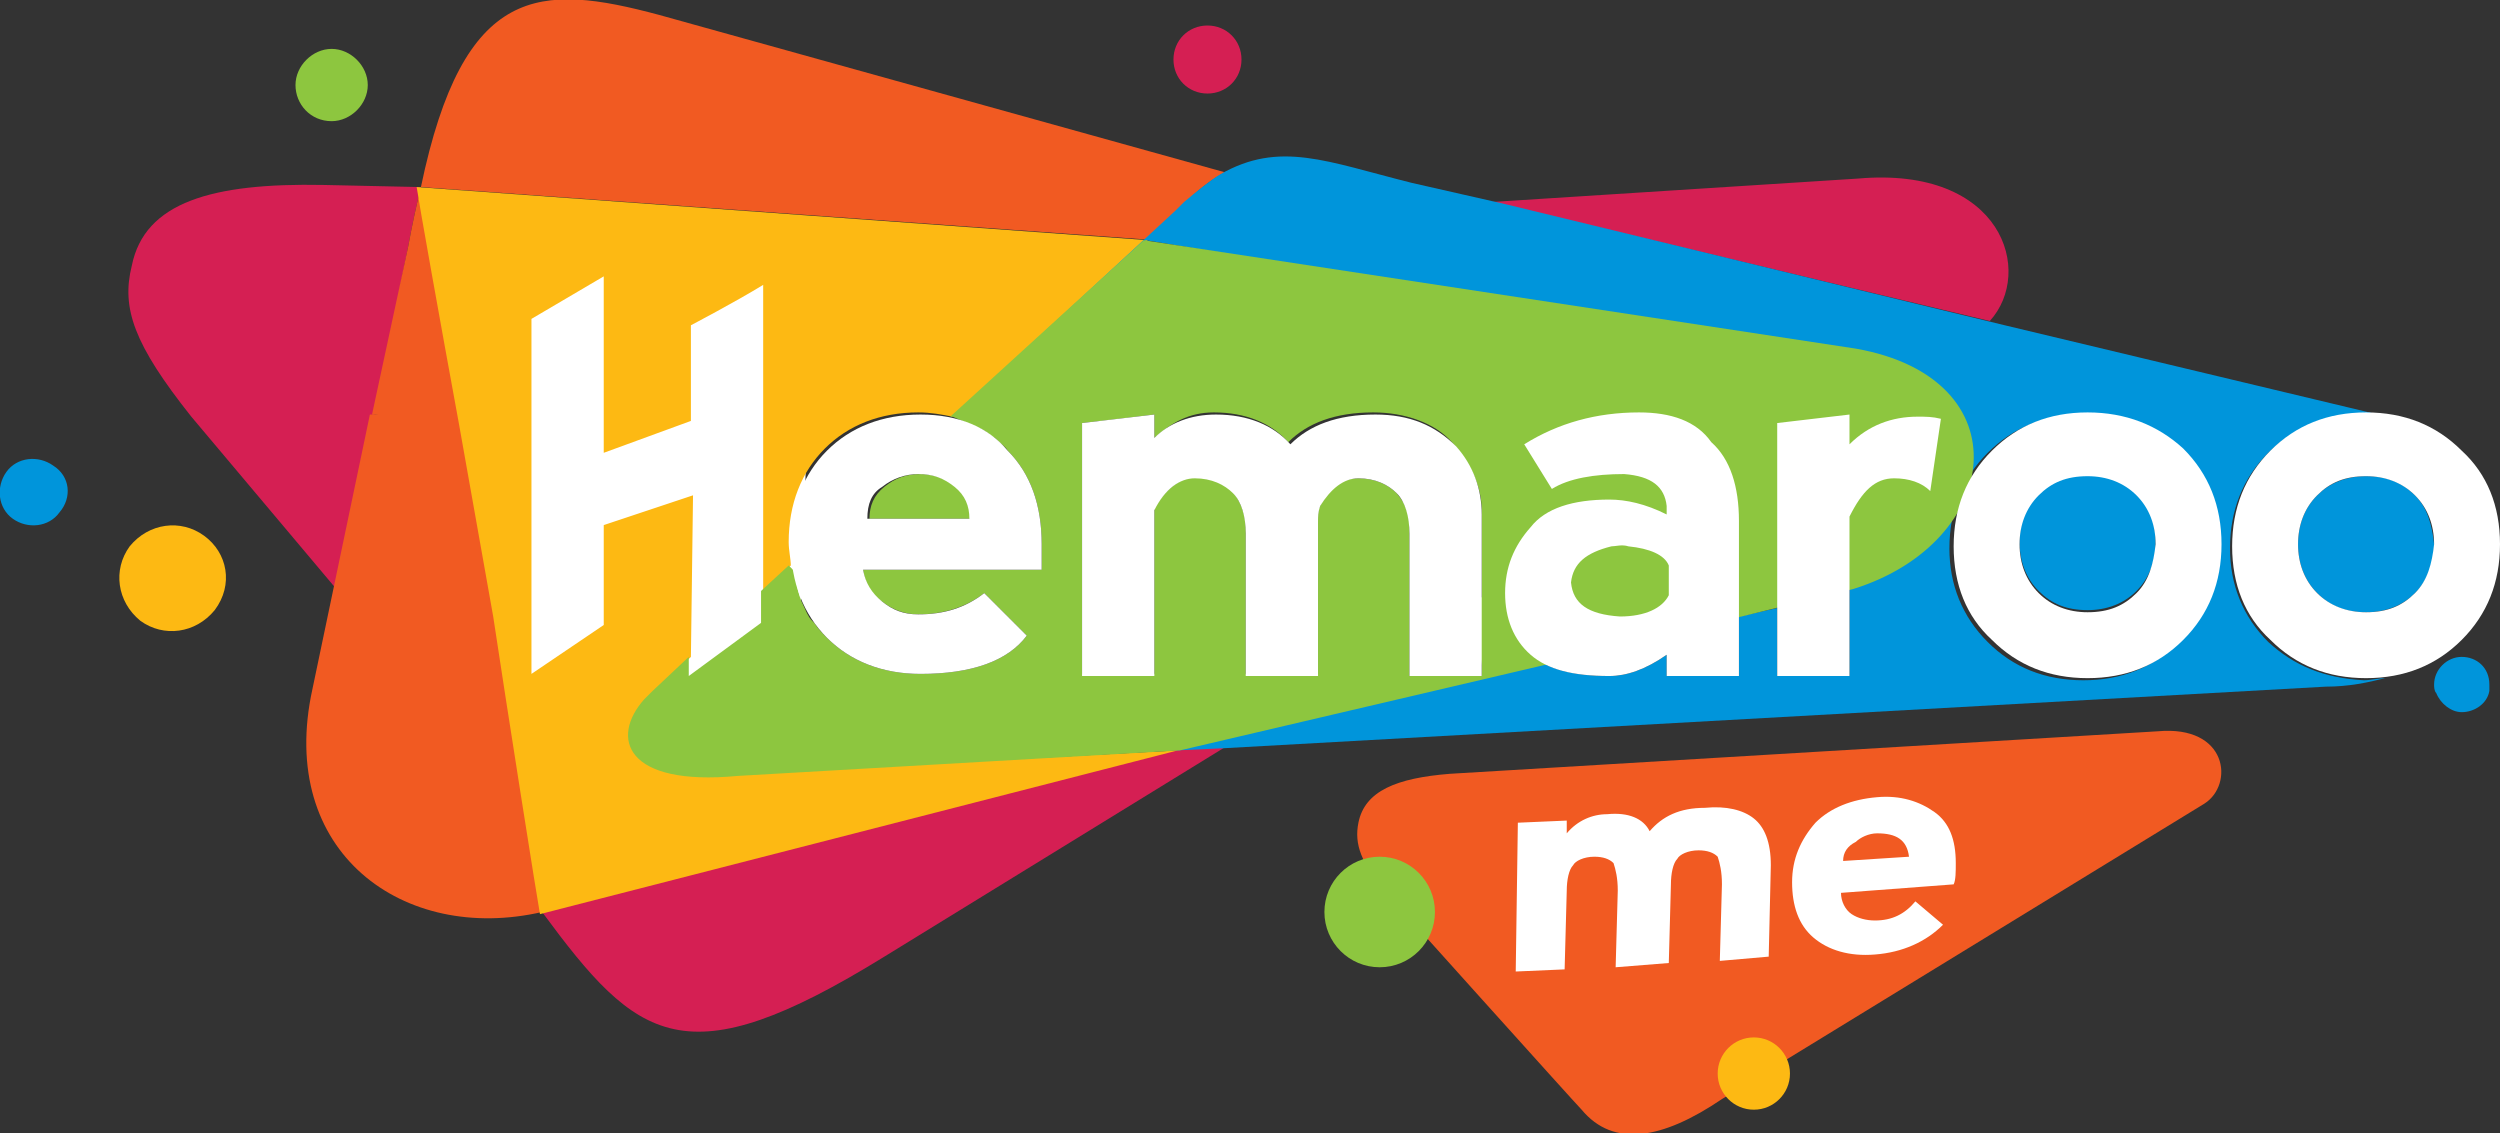 <?xml version="1.0" encoding="utf-8"?>
<!-- Generator: Adobe Illustrator 27.0.0, SVG Export Plug-In . SVG Version: 6.00 Build 0)  -->
<svg version="1.1" id="Layer_1" xmlns="http://www.w3.org/2000/svg" xmlns:xlink="http://www.w3.org/1999/xlink" x="0px" y="0px"
	 viewBox="0 0 117.6 53.3" style="enable-background:new 0 0 117.6 53.3;" xml:space="preserve">
<rect x="0" y="0" width="117.6" height="53.3" fill="#333333" stroke="none"/>
<style type="text/css">
	.st0{fill:#FFFFFF;}
	.st1{fill:#D51F53;}
	.st2{fill:#FDB913;}
	.st3{fill:#8DC63F;}
	.st4{fill:#0095DB;}
	.st5{fill:#F15A22;}
</style>
<polygon class="st0" points="23.3,12.4 24.2,32.2 37.5,32.7 38.3,11.7 "/>
<g>
	<g>
		<g>
			<path class="st1" d="M17.6,19.6l1.6-8c0.2-1.1,0.4-2,0.6-2.8l0,0l0,0l-4.6-0.1c-5.2-0.1-8.4,0.8-9,3.8c-0.5,2,0.1,3.7,2.8,7.1
				l6.9,8.2l0.3-1.5"/>
			<path class="st1" d="M55.5,35.2l-30,7.7C30,49,32.2,50.8,41.6,45l16.1-9.9L55.5,35.2L55.5,35.2z"/>
			<path class="st1" d="M87.4,8.4L70.2,9.5l23.4,5.6C95.7,12.8,94.2,7.8,87.4,8.4z"/>
			<path class="st2" d="M9.6,25.2c-1.1-0.8-2.6-0.6-3.5,0.5c-0.8,1.1-0.6,2.6,0.5,3.5c1.1,0.8,2.6,0.6,3.5-0.5
				C11,27.5,10.7,26,9.6,25.2z"/>
			<path class="st3" d="M15.6,5.7c0.9,0,1.7-0.8,1.7-1.7s-0.8-1.7-1.7-1.7c-0.9,0-1.7,0.8-1.7,1.7S14.6,5.7,15.6,5.7z"/>
			<path class="st1" d="M56.8,4.4c0.9,0,1.6-0.7,1.6-1.6s-0.7-1.6-1.6-1.6c-0.9,0-1.6,0.7-1.6,1.6S55.9,4.4,56.8,4.4z"/>
			<path class="st4" d="M2.5,21.9c-0.7-0.5-1.7-0.4-2.2,0.3c-0.5,0.7-0.4,1.7,0.3,2.2s1.7,0.4,2.2-0.3C3.4,23.4,3.3,22.4,2.5,21.9z"
				/>
			<path class="st5" d="M17.4,19.5l-2.7,12.9c-1.7,7.7,4.3,12,10.8,10.5c-0.1-0.5-1.6-10-2.2-14c0-0.2-1.6-9.2-1.6-9.4"/>
			<path class="st5" d="M21.8,19.8L21.8,19.8c-0.9-4.6-1.9-10.3-2-11l34.6,2.5l1.2-1.6l0.3-0.3c0.6-0.6,1.2-1,1.7-1.3L31,0.7
				c-5.6-1.5-9.2-1.5-11.2,8.1l0,0l0,0c-0.2,0.8-0.4,1.7-0.6,2.8l-1.7,7.9"/>
			<path class="st2" d="M23.2,29c0.6,4,2.1,13.5,2.2,14l0,0l30-7.7l-20.7,1.1c-5.2,0.5-5.7-1.9-4.1-3.7c0,0,0-0.1,0.1-0.1l1.8-1.7
				l0,0l0.1-7.6l-1.8,0.6l-2.4,0.8v4.7L25,31.7V15l3.4-2v8.3l4.1-1.5v-4.5c0,0,2.1-1.1,3.4-1.9c0,0,0,9.5,0,10.7v3.7l1.3-1.2
				c0-0.3-0.1-0.7-0.1-1.1c0-1.8,0.6-3.3,1.7-4.4c1.1-1.1,2.6-1.7,4.4-1.7c0.6,0,1.1,0.1,1.6,0.2l0,0l9.2-8.3L19.6,8.8
				c0.1,0.7,1.1,6.3,2,11.2l0,0"/>
			<path class="st2" d="M22.1,22.3"/>
			<path class="st4" d="M113.6,23.3c-0.6-0.6-1.3-0.9-2.3-0.9c-0.9,0-1.7,0.3-2.3,0.9c-0.6,0.6-0.9,1.4-0.9,2.3s0.3,1.7,0.9,2.3
				c0.6,0.6,1.3,0.9,2.3,0.9c0.9,0,1.7-0.3,2.3-0.9c0.6-0.6,0.9-1.4,0.9-2.3C114.4,24.7,114.2,23.9,113.6,23.3z"/>
			<path class="st4" d="M98.2,22.3c-0.9,0-1.7,0.3-2.3,0.9c-0.6,0.6-0.9,1.4-0.9,2.3s0.3,1.7,0.9,2.3c0.6,0.6,1.3,0.9,2.3,0.9
				c0.9,0,1.7-0.3,2.3-0.9c0.6-0.6,0.9-1.4,0.9-2.3s-0.3-1.7-0.9-2.3C99.9,22.7,99.1,22.3,98.2,22.3z"/>
			<path class="st4" d="M106.7,30.2c-1.2-1.2-1.8-2.7-1.8-4.4c0-1.8,0.6-3.3,1.8-4.5c1.2-1.2,2.7-1.8,4.5-1.8c0.5,0,1.1,0.1,1.5,0.2
				l0,0l-18.4-4.4L70.8,9.6l-4.4-1c-4-1-6.2-2-9-0.4c-0.5,0.3-1.1,0.8-1.7,1.3l-0.3,0.3l-0.1,0.1l-10.6,9.8l9.2-8.4l32.9,5.5
				c7.9,1.4,6.7,8.8,0.2,10.9v4.1h-3.4v-3.2L81.8,29v2.8h-3.4v-1c-1,0.7-1.9,1-2.7,1c-1.6,0-2.9-0.3-3.7-1c0.2,0.2,0.4,0.3,0.6,0.4
				l-17.3,4.1l2.2-0.1l51.9-2.9c1.1,0,2-0.2,2.8-0.4c-0.3,0-0.7,0.1-1,0.1C109.3,31.9,107.9,31.3,106.7,30.2z M102.5,30.2
				c-1.2,1.2-2.7,1.8-4.5,1.8s-3.3-0.6-4.5-1.8c-1.2-1.2-1.8-2.7-1.8-4.4c0-1.8,0.6-3.3,1.8-4.5c1.2-1.2,2.7-1.8,4.5-1.8
				s3.3,0.6,4.5,1.8c1.2,1.2,1.8,2.7,1.8,4.5C104.3,27.5,103.7,29,102.5,30.2z"/>
			<path class="st4" d="M115.8,30.9c-0.7,0-1.3,0.6-1.3,1.3c0,0.1,0,0.3,0.1,0.4c0.2,0.5,0.7,0.9,1.2,0.9c0.6,0,1.2-0.4,1.3-1
				c0-0.1,0-0.2,0-0.3l0,0C117.1,31.4,116.5,30.9,115.8,30.9z"/>
			<path class="st3" d="M45,22.9c-0.5-0.4-1.1-0.6-1.7-0.6c-0.7,0-1.2,0.2-1.7,0.6s-0.7,0.9-0.7,1.5h4.9
				C45.7,23.7,45.5,23.2,45,22.9z"/>
			<path class="st3" d="M87.2,27.7c7-2.2,8-9.9,0.1-11.3l-33.5-5.1l-9.1,8.3h0.1c0.5,0.2,0.9,0.4,1.4,0.6l0,0
				c0.2,0.1,0.4,0.3,0.6,0.4l0.1,0.1c0.2,0.2,0.4,0.3,0.5,0.5c1.1,1.1,1.6,2.6,1.6,4.4v1.2h-8.4c0.1,0.7,0.4,1.2,0.9,1.5
				c0.5,0.4,1.1,0.6,1.7,0.6c1.1,0,2.2-0.3,3.1-1l2,2c-0.9,1.2-2.6,1.8-5,1.8c-1.8,0-3.3-0.6-4.4-1.7c-0.2-0.2-0.4-0.4-0.6-0.7
				l-0.1-0.1c-0.2-0.2-0.3-0.5-0.4-0.7l0,0c-0.3-0.6-0.3-1-0.4-1.6l-0.3-0.3l-1.3,1.2v1.5l-3.4,2.5v-0.9l-1.7,1.6
				c-0.1,0.1-0.3,0.3-0.4,0.4c-1.6,1.8-0.9,4.1,4.4,3.6l20.8-1.2l0,0L73,31.2 M81.8,29l1.8-0.4 M78.4,22.7L78.4,22.7L78.4,22.7
				 M51.8,19.8l2.5-0.3v1.1c0.8-0.7,1.6-1.2,2.8-1.2c1.5,0,2.7,0.5,3.5,1.4c0.9-0.9,2.2-1.4,4-1.4c1.5,0,2.9,0.5,3.7,1.4
				s1.4,2,1.4,3.2v4.1h-0.4l0.4,3.2v0.5H69h-2.7v-2v-0.9V25c0-0.8-0.1-1.2-0.6-1.8c-0.4-0.4-1-0.7-1.8-0.7c-0.7,0-1.2,0.3-1.7,1.1
				C62,23.9,62,24.1,62,24.4v7.3h-3.4v-6.8c0-0.8-0.3-1.4-0.7-1.9c-0.5-0.3-0.6-0.6-1.4-0.6c-0.8-0.1-1.7,0.6-2.2,1.5v7.8h-3.4V19.9
				L51.8,19.8z"/>
			<g>
				<path class="st0" d="M98.2,19.4c-1.8,0-3.3,0.6-4.5,1.8c-1.2,1.2-1.8,2.7-1.8,4.5s0.6,3.3,1.8,4.4c1.2,1.2,2.7,1.8,4.5,1.8
					s3.3-0.6,4.5-1.8c1.2-1.2,1.8-2.7,1.8-4.5s-0.6-3.3-1.8-4.5C101.5,20,100,19.4,98.2,19.4z M100.5,27.9c-0.6,0.6-1.3,0.9-2.3,0.9
					c-0.9,0-1.7-0.3-2.3-0.9c-0.6-0.6-0.9-1.4-0.9-2.3s0.3-1.7,0.9-2.3c0.6-0.6,1.3-0.9,2.3-0.9c0.9,0,1.7,0.3,2.3,0.9
					c0.6,0.6,0.9,1.4,0.9,2.3C101.3,26.5,101.1,27.3,100.5,27.9z"/>
				<path class="st0" d="M43.3,19.5c-1.8,0-3.3,0.6-4.4,1.7c-1.1,1.1-1.7,2.6-1.7,4.4s0.6,3.3,1.7,4.4c1.1,1.1,2.6,1.7,4.4,1.7
					c2.4,0,4.1-0.6,5-1.8l-2-2c-0.9,0.7-1.9,1-3.1,1c-0.7,0-1.2-0.2-1.7-0.6s-0.8-0.9-0.9-1.5H49v-1.2c0-1.8-0.5-3.3-1.6-4.4
					C46.5,20.1,45.1,19.5,43.3,19.5z M40.8,24.4c0-0.7,0.2-1.2,0.7-1.5c0.5-0.4,1.1-0.6,1.7-0.6c0.7,0,1.2,0.2,1.7,0.6
					s0.7,0.9,0.7,1.5H40.8z"/>
				<path class="st0" d="M64.7,19.5c-1.8,0-3.1,0.5-4,1.4c-0.8-0.9-2-1.4-3.5-1.4c-1.2,0-2.2,0.4-2.9,1.1v-1.1l-3.4,0.4v11.9h3.4V24
					c0.5-1,1.2-1.5,1.9-1.5c0.8,0,1.4,0.3,1.8,0.7c0.4,0.4,0.6,1.1,0.6,1.9v6.7H62v-7.2c0-0.3,0-0.5,0.1-0.8
					c0.5-0.8,1.1-1.3,1.8-1.3c0.8,0,1.4,0.3,1.8,0.7c0.4,0.4,0.6,1.1,0.6,1.9v6.7h3.4v-7.6c0-1.2-0.4-2.3-1.2-3.2
					C67.5,20,66.3,19.5,64.7,19.5z"/>
				<path class="st0" d="M87,20.9v-1.4l-3.4,0.4v11.9H87v-7.5c0.6-1.2,1.2-1.8,2.1-1.8c0.7,0,1.3,0.2,1.7,0.6l0.5-3.4
					c-0.4-0.1-0.7-0.1-1.1-0.1C89,19.6,87.9,20,87,20.9z"/>
				<path class="st0" d="M77.1,19.4c-2,0-3.8,0.5-5.4,1.5L73,23c0.8-0.5,2-0.7,3.4-0.7c1.3,0.1,1.9,0.6,2,1.5v0.4
					c-1-0.5-1.9-0.7-2.7-0.7c-1.7,0-3,0.4-3.7,1.3c-0.8,0.9-1.2,1.9-1.2,3.1s0.4,2.2,1.2,2.9c0.8,0.7,2,1,3.7,1c0.8,0,1.7-0.3,2.7-1
					v1h3.4v-7.3c0-1.6-0.4-2.9-1.3-3.7C79.8,19.8,78.6,19.4,77.1,19.4z M78.5,28c-0.3,0.6-1.1,1-2.3,1c-1.5-0.1-2.2-0.6-2.3-1.6
					c0.1-0.9,0.7-1.4,1.9-1.7c0.2,0,0.5-0.1,0.8,0c1,0.1,1.7,0.4,1.9,0.9V28z"/>
				<path class="st0" d="M115.8,21.2c-1.2-1.2-2.7-1.8-4.5-1.8s-3.3,0.6-4.5,1.8c-1.2,1.2-1.8,2.7-1.8,4.5s0.6,3.3,1.8,4.4
					c1.2,1.2,2.7,1.8,4.5,1.8s3.3-0.6,4.5-1.8c1.2-1.2,1.8-2.7,1.8-4.5C117.6,23.8,117,22.3,115.8,21.2z M113.6,27.9
					c-0.6,0.6-1.3,0.9-2.3,0.9c-0.9,0-1.7-0.3-2.3-0.9c-0.6-0.6-0.9-1.4-0.9-2.3s0.3-1.7,0.9-2.3c0.6-0.6,1.3-0.9,2.3-0.9
					c0.9,0,1.7,0.3,2.3,0.9c0.6,0.6,0.9,1.4,0.9,2.3C114.4,26.5,114.2,27.3,113.6,27.9z"/>
			</g>
		</g>
	</g>
	<g>
		<g>
			<path class="st5" d="M68.2,36.4l33.3-2c3.3-0.3,3.6,2.5,2.2,3.4L81,51.7c-2.8,1.9-5.1,2.3-6.6,0.5c-0.3-0.3-9.1-10.1-9.1-10.1
				c-1.3-1.5-1.6-2.4-1.4-3.4C64.2,37.2,65.7,36.6,68.2,36.4z"/>
			<g>
				<path class="st0" d="M80.9,45.2l0.1-3.6c0-0.6-0.1-1-0.2-1.3c-0.2-0.2-0.5-0.3-0.9-0.3c-0.5,0-0.9,0.2-1,0.4
					c-0.2,0.2-0.3,0.7-0.3,1.2l-0.1,3.7L76,45.5l0.1-3.6c0-0.6-0.1-1-0.2-1.3c-0.2-0.2-0.5-0.3-0.9-0.3c-0.5,0-0.9,0.2-1,0.4
					c-0.2,0.2-0.3,0.7-0.3,1.2l-0.1,3.7l-2.3,0.1l0.1-7l2.3-0.1v0.6c0.5-0.6,1.2-0.9,1.9-0.9c1-0.1,1.7,0.2,2,0.8
					c0.6-0.7,1.4-1.1,2.6-1.1c1-0.1,1.8,0.1,2.3,0.5s0.8,1.1,0.8,2.2L83.2,45L80.9,45.2z"/>
				<path class="st0" d="M88.2,44.9C87,45,86,44.7,85.3,44.1c-0.7-0.6-1-1.5-1-2.6s0.4-2,1.1-2.8c0.7-0.7,1.7-1.1,2.9-1.2
					c1.1-0.1,2,0.2,2.7,0.7s1,1.3,1,2.4c0,0.4,0,0.8-0.1,1L86.6,42c0,0.4,0.2,0.8,0.5,1s0.7,0.3,1.1,0.3c0.8,0,1.4-0.3,1.9-0.9
					l1.3,1.1C90.6,44.3,89.5,44.8,88.2,44.9z M86.7,40.5l3.1-0.2c-0.1-0.8-0.6-1.1-1.5-1.1c-0.4,0-0.8,0.2-1,0.4
					C86.9,39.8,86.7,40.1,86.7,40.5z"/>
			</g>
			<circle class="st2" cx="82.5" cy="50.5" r="1.7"/>
			<circle class="st3" cx="64.9" cy="42.9" r="2.6"/>
		</g>
	</g>
</g>
</svg>
